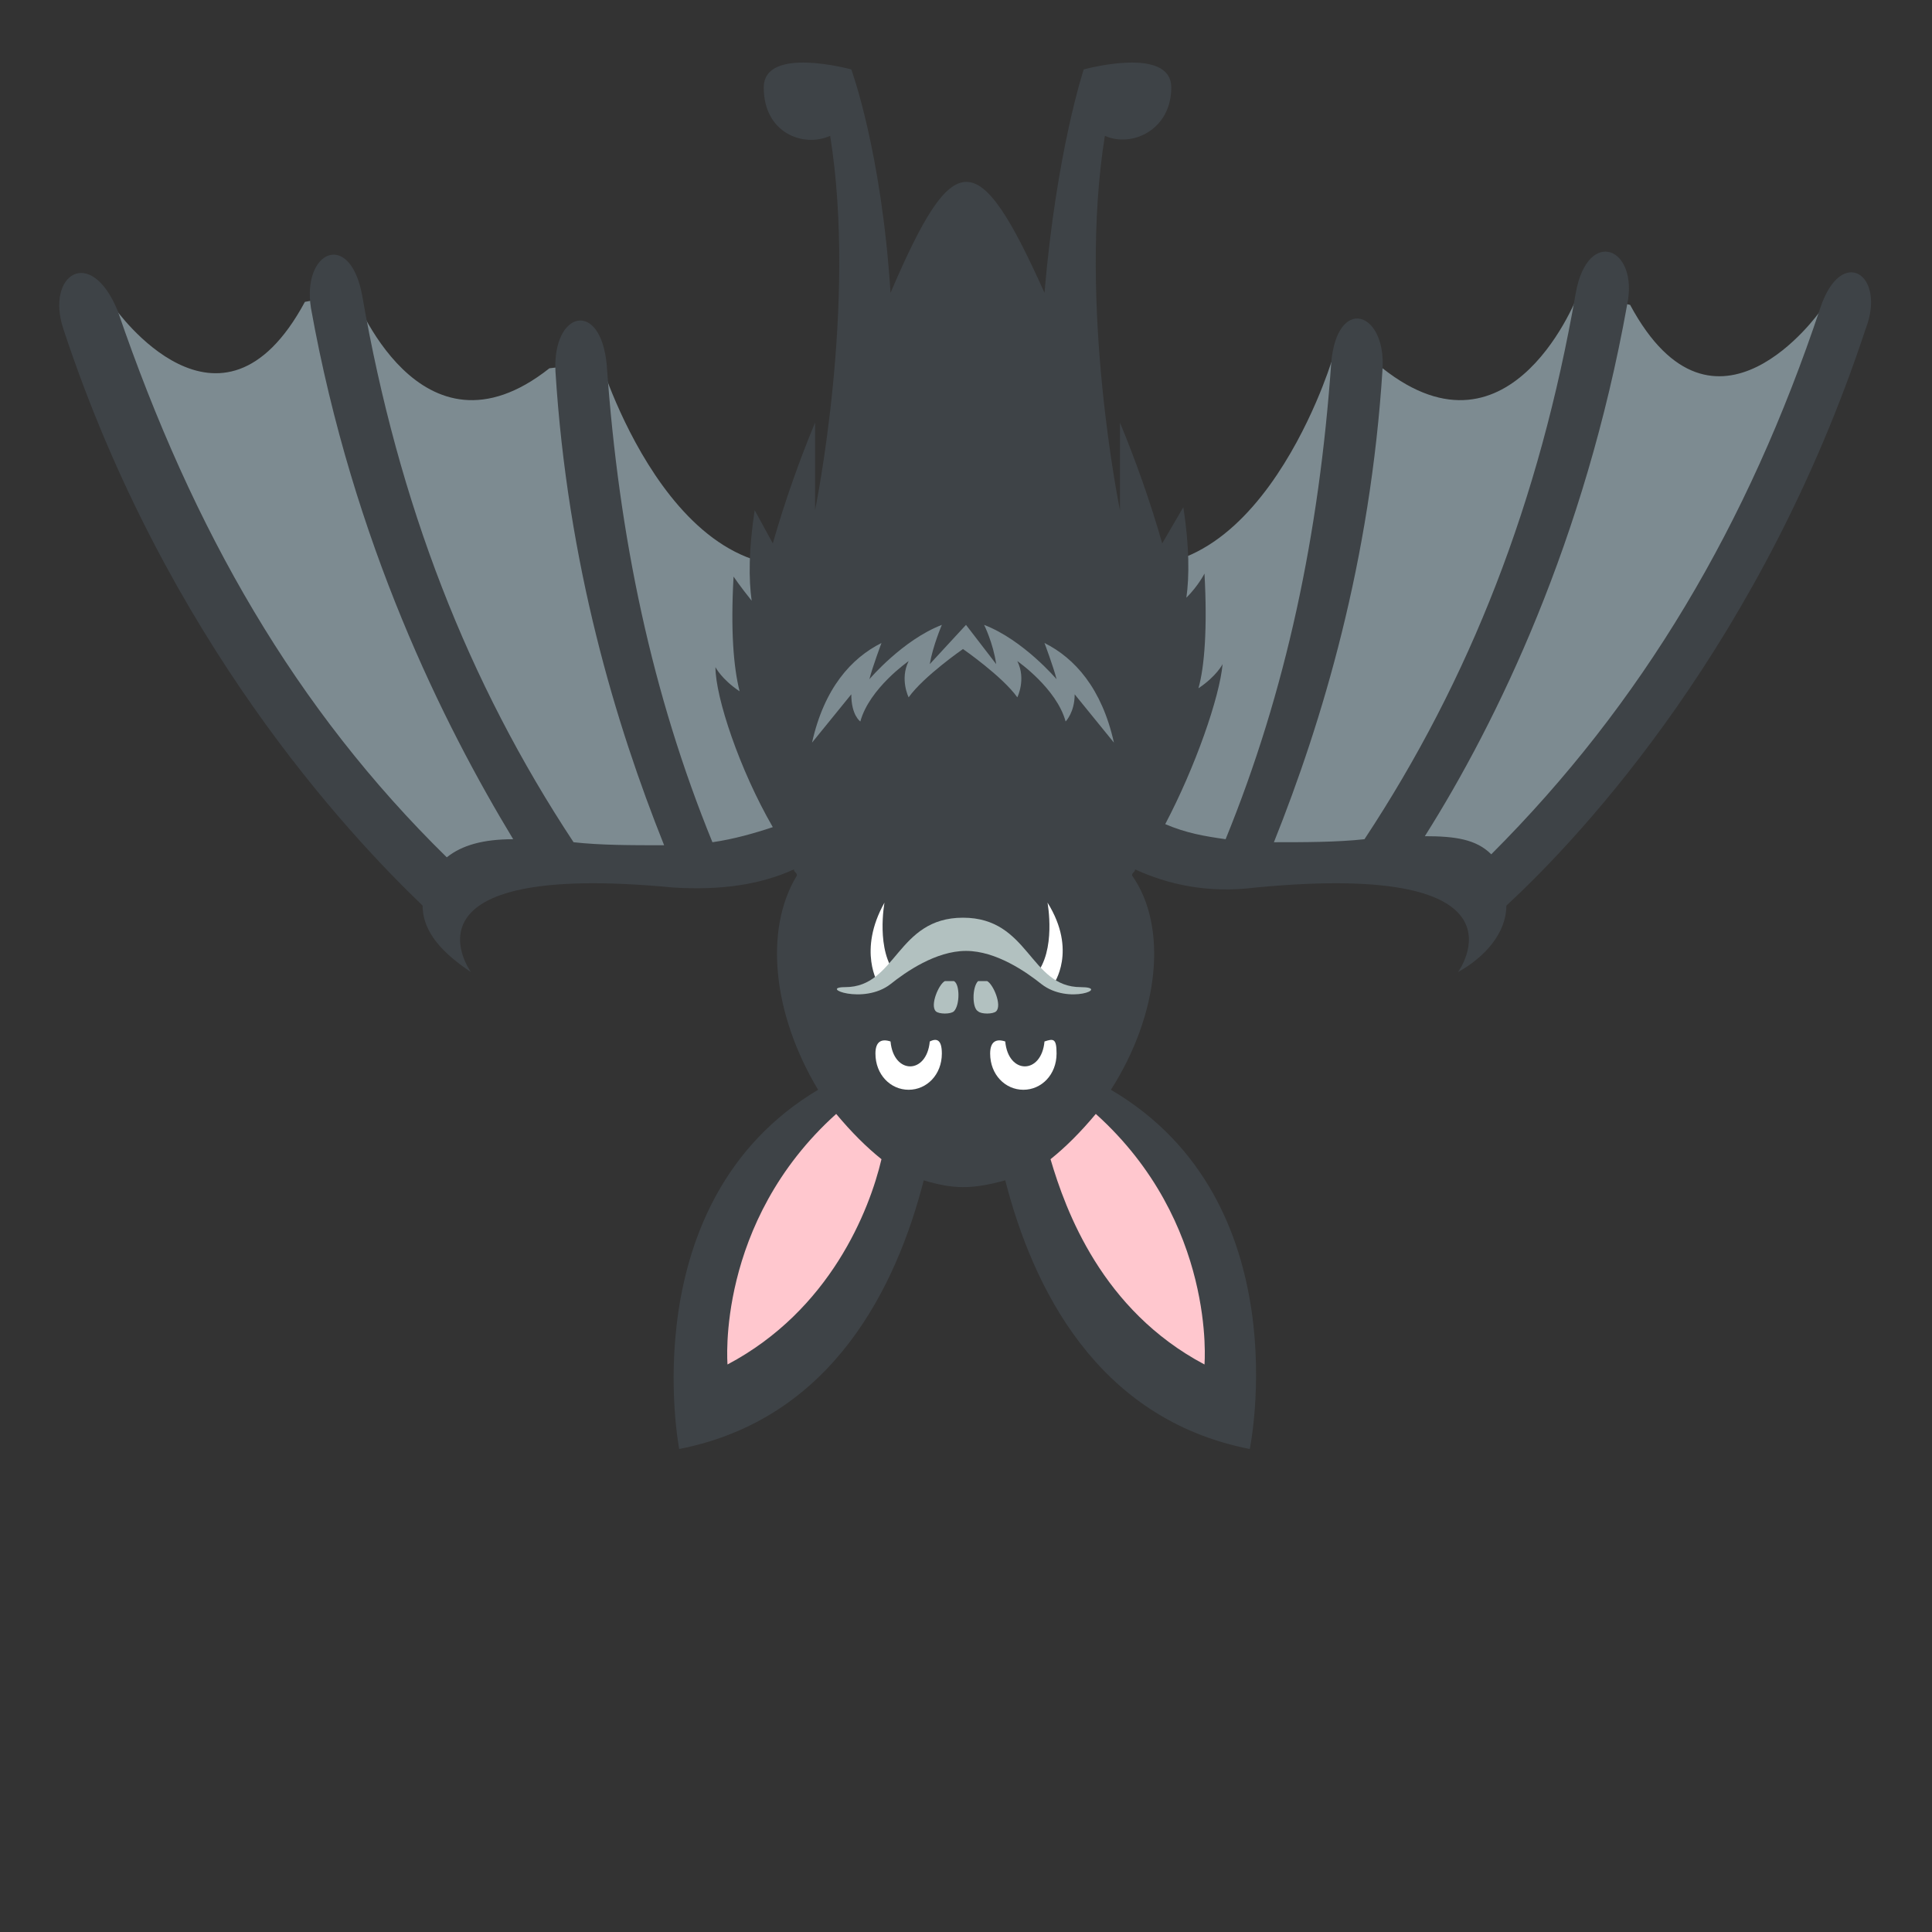 <svg xmlns="http://www.w3.org/2000/svg" viewBox="0 0 64 64">
    <rect x="0" y="0" width="64" height="64" fill="#333333" stroke="none"/>
    <title>bat</title>
    <g fill="#7d8b91">
        <path d="M28.2 18.3c-5.6 2.5-8.3-6.3-8.3-6.3l-1.7.2c-4.3 3.4-6.5-2.5-6.5-2.5l-1.6.3c-2.8 5.2-6.3.2-6.3.2 1.7 10.2 11.4 20.3 11.4 20.3 1.7-3.9 7.3 0 11.8-2.6l1.2-9.6M35.8 18.3c5.6 2.5 8.3-6.3 8.3-6.3l1.7.2c4.3 3.4 6.5-2.5 6.5-2.5l1.7.4c2.8 5.2 6.3.2 6.3.2-1.7 10.2-11.4 20.3-11.4 20.3-1.7-3.9-7.3 0-11.8-2.6l-1.3-9.7"/>
    </g>
    <path fill="#3e4347" d="M60.3 10.2c-2.4 7.2-5.9 13.1-10.9 18.1-.5-.5-1.2-.6-2.2-.6 2.4-3.8 5.3-9.8 6.7-17.6.4-1.9-1.3-2.6-1.7-.4-1.2 6.9-3.5 12.8-7 18.1-.9.1-2 .1-3 .1 1.6-4 3.2-9.3 3.6-15.7.1-1.9-1.5-2.4-1.7-.2-.4 5.7-1.5 10.9-3.5 15.8-.7-.1-1.3-.2-2-.5 1-1.9 1.8-4.2 1.9-5.3 0 0-.2.4-.8.8.2-.7.3-2 .2-3.8 0 0-.2.4-.6.8.1-.7.1-1.7-.1-3l-.7 1.2c-.4-1.4-.9-2.8-1.4-4v2.9s-1.4-6.8-.5-12.4c.9.4 2.2-.2 2.2-1.6 0-1.4-2.9-.6-2.9-.6S35 5 34.6 9.7c-2.2-4.9-3-4.9-5.1 0-.3-4.7-1.3-7.4-1.3-7.4s-2.9-.8-2.9.6c0 1.5 1.3 2 2.2 1.6.9 5.6-.5 12.4-.5 12.4V14c-.5 1.2-1 2.6-1.4 4l-.6-1.1c-.2 1.3-.2 2.3-.1 3-.4-.5-.6-.8-.6-.8-.1 1.8 0 3 .2 3.8-.6-.4-.8-.8-.8-.8 0 1 .8 3.4 1.9 5.3-.6.2-1.3.4-2 .5-2-4.9-3.1-10.1-3.5-15.8-.2-2.2-1.8-1.8-1.7.2.4 6.4 2 11.7 3.6 15.7-1.1 0-2.1 0-3-.1-3.5-5.3-5.8-11.2-7-18.1-.4-2.2-2-1.5-1.7.4C11.7 18 14.7 24 17 27.8c-1 0-1.7.2-2.2.6-5-4.9-8.4-10.8-10.9-18.1-.9-2.2-2.4-1.2-1.8.6C5.5 21.2 11.5 27.6 14 30c0 .9.7 1.6 1.6 2.2 0 0-2.7-3.7 6.7-2.8 1.6.1 2.9-.1 4-.6 0 .1.1.1.1.2-1.1 1.8-.8 4.6.7 7.1-6.2 3.7-4.6 11.9-4.6 11.9 5.1-1 7.2-5.4 8.1-8.9 1 .3 1.6.3 2.7 0 .9 3.5 3 7.9 8.1 8.9 0 0 1.7-8.2-4.6-11.9 1.6-2.5 1.9-5.4.7-7.1 0-.1.1-.1.1-.2 1.1.5 2.4.8 4 .6 9.4-.9 6.7 2.8 6.7 2.8.9-.5 1.6-1.3 1.6-2.2 2.6-2.4 8.5-8.8 11.9-19.1.7-1.8-.8-2.8-1.5-.7"/>
    <g fill="#fff">
        <path d="M34.9 32.6s.8-1.1-.2-2.7c0 0 .3 1.6-.4 2.4l.6.3M29.1 32.6s-.7-1.1.2-2.7c0 0-.3 1.6.4 2.4l-.6.3"/>
    </g>
    <g fill="#b2c1c0">
        <path d="M29.5 32.6c.5-.4 1.5-1.1 2.5-1.1s2 .7 2.5 1.1c.9.7 2.3.1 1.3.1-1.7 0-1.7-2.3-3.9-2.3s-2.2 2.3-3.9 2.3c-.9 0 .6.6 1.5-.1"/>
        <path d="M33 33.5c.2-.2-.1-.9-.3-1h-.3c-.2.2-.2.9 0 1 .1.1.5.1.6 0M31 33.5c.1.1.5.1.6 0 .2-.2.2-.9 0-1h-.3c-.2.1-.5.8-.3 1"/>
    </g>
    <g fill="#fff">
        <path d="M34.6 34.5c-.1 1.1-1.2 1.1-1.3 0-.3-.1-.5 0-.5.4 0 .7.5 1.2 1.1 1.2s1.1-.5 1.1-1.2c0-.5-.1-.5-.4-.4M30.8 34.5c-.1 1.1-1.2 1.1-1.3 0-.3-.1-.5 0-.5.4 0 .7.5 1.2 1.1 1.2.6 0 1.1-.5 1.1-1.2 0-.5-.2-.5-.4-.4"/>
    </g>
    <g fill="#ffc7ce">
        <path d="M27.7 36.9c-4 3.6-3.6 8.3-3.6 8.3 3.4-1.8 4.7-5.1 5.1-6.8-.5-.4-1-.9-1.5-1.5M36.3 36.9c-.5.6-1 1.1-1.5 1.5.5 1.7 1.7 5 5.1 6.8 0 0 .4-4.7-3.6-8.3"/>
    </g>
    <path fill="#7d8b91" d="M28.2 23c0 .7.3.9.3.9.3-1.1 1.6-2 1.6-2-.3.6 0 1.2 0 1.2.5-.7 1.8-1.6 1.8-1.6s1.3.9 1.8 1.6c0 0 .3-.6 0-1.2 0 0 1.3.9 1.6 2 0 0 .3-.3.3-.9l1.3 1.6c-.4-1.8-1.3-2.8-2.3-3.3 0 0 .3.8.4 1.2 0 0-1.1-1.3-2.4-1.8 0 0 .3.6.4 1.3l-1-1.3-1.2 1.3c.1-.6.4-1.3.4-1.3-1.3.5-2.4 1.8-2.4 1.8.1-.4.4-1.2.4-1.2-1 .5-1.9 1.5-2.3 3.3l1.3-1.6"/>
</svg>